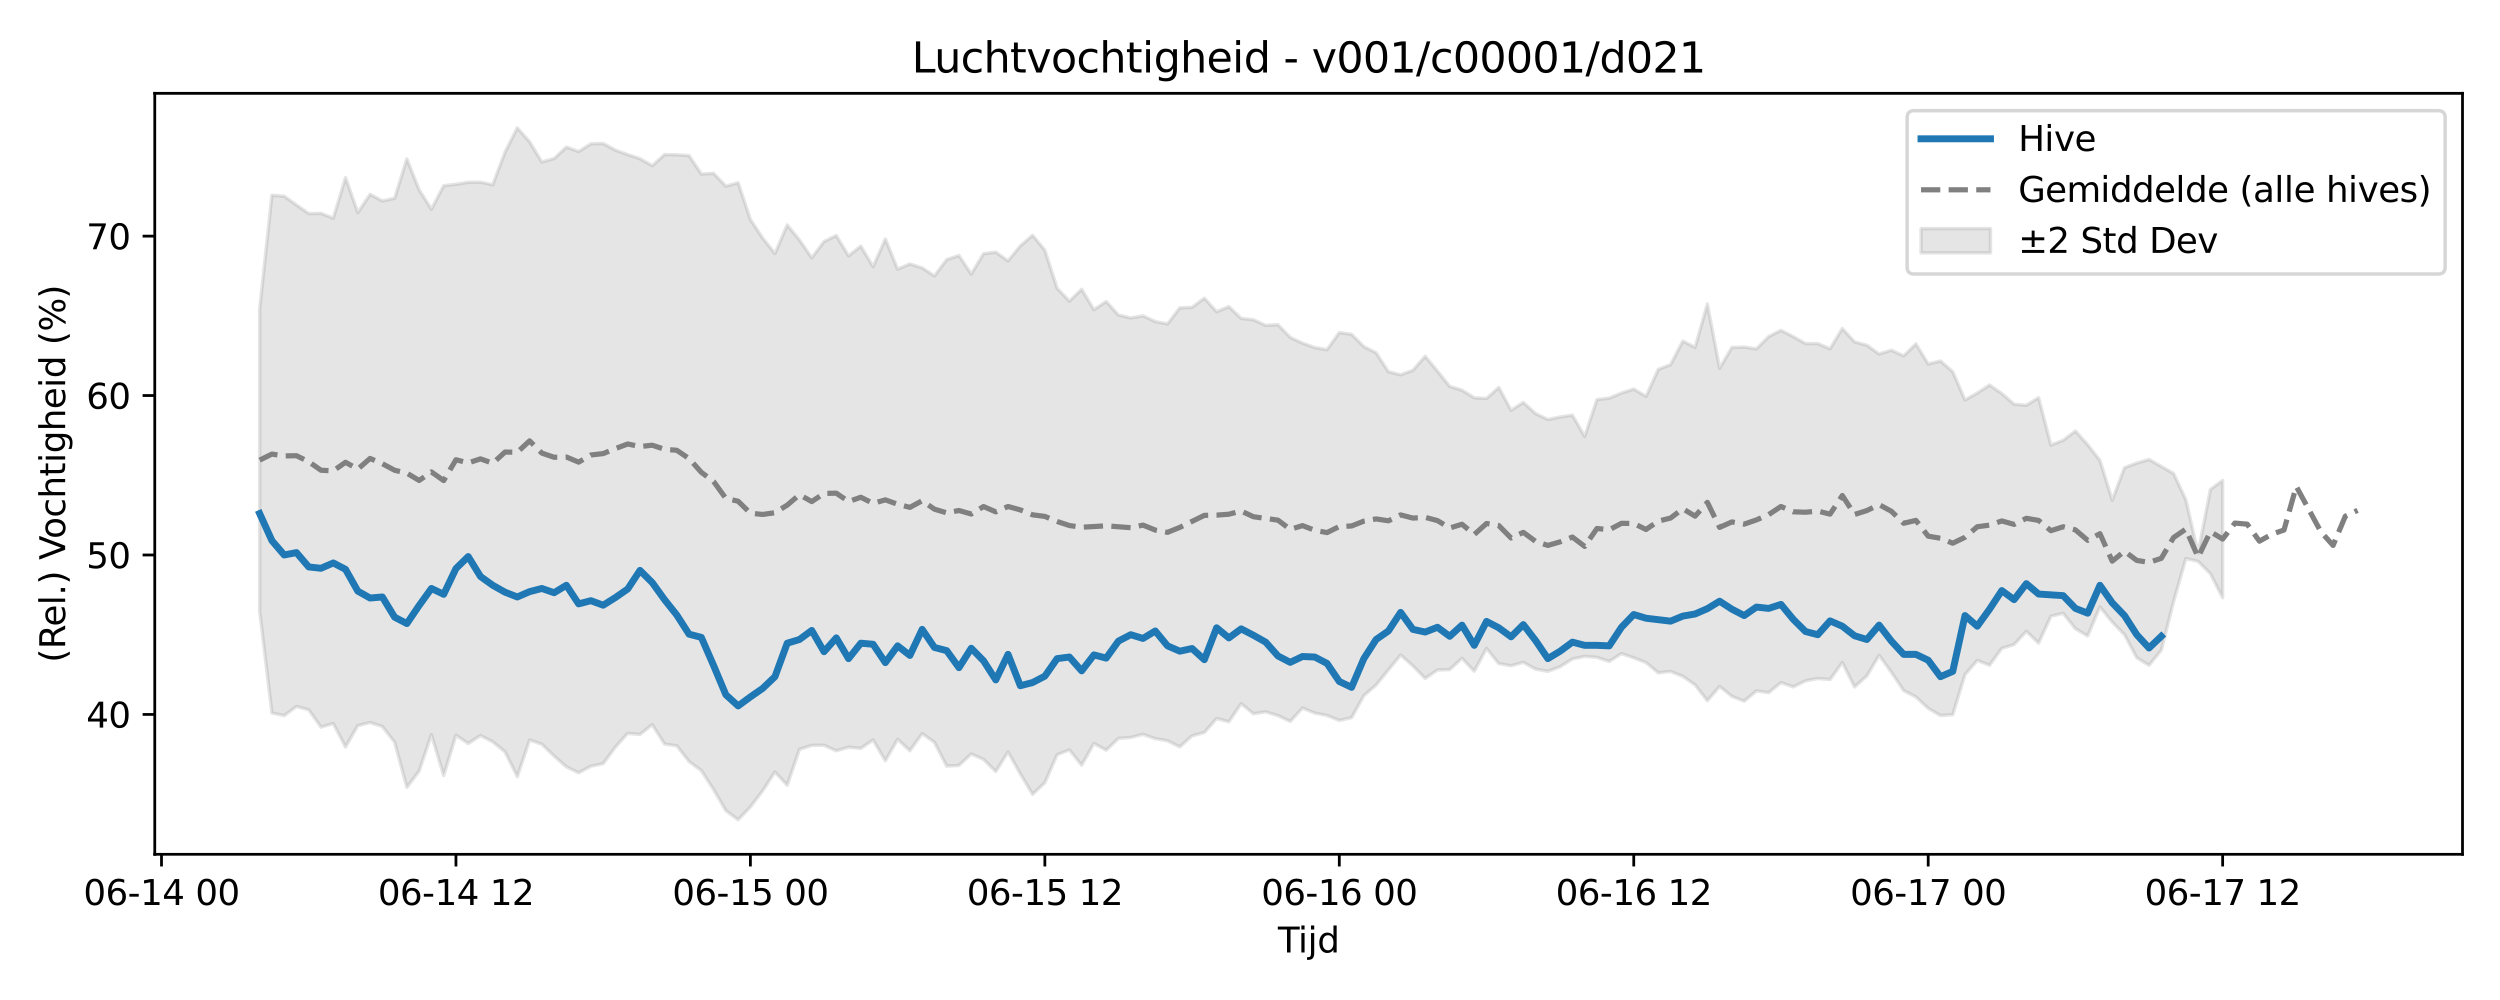 <?xml version="1.0" encoding="utf-8" standalone="no"?>
<!DOCTYPE svg PUBLIC "-//W3C//DTD SVG 1.1//EN"
  "http://www.w3.org/Graphics/SVG/1.1/DTD/svg11.dtd">
<svg xmlns:xlink="http://www.w3.org/1999/xlink" width="720pt" height="288pt" viewBox="0 0 720 288" xmlns="http://www.w3.org/2000/svg" version="1.1">
 <defs>
  <style type="text/css">*{stroke-linejoin: round; stroke-linecap: butt}</style>
 </defs>
 <g id="figure_1">
  <g id="patch_1">
   <path d="M 0 288 
L 720 288 
L 720 0 
L 0 0 
z
" style="fill: #ffffff"/>
  </g>
  <g id="axes_1">
   <g id="patch_2">
    <path d="M 44.57 246.04 
L 709.2 246.04 
L 709.2 26.88 
L 44.57 26.88 
z
" style="fill: #ffffff"/>
   </g>
   <g id="FillBetweenPolyCollection_1">
    <defs>
     <path id="me7d9972e71" d="M 74.78 -198.995 
L 74.78 -111.977 
L 78.314 -82.679 
L 81.847 -81.908 
L 85.381 -84.537 
L 88.914 -83.572 
L 92.447 -78.594 
L 95.981 -79.629 
L 99.514 -72.889 
L 103.048 -79.019 
L 106.581 -79.915 
L 110.114 -78.776 
L 113.648 -74.253 
L 117.181 -61.227 
L 120.714 -65.952 
L 124.248 -76.409 
L 127.781 -64.667 
L 131.315 -76.257 
L 134.848 -73.87 
L 138.381 -76.169 
L 141.915 -74.351 
L 145.448 -71.47 
L 148.982 -64.328 
L 152.515 -74.878 
L 156.048 -73.671 
L 159.582 -70.268 
L 163.115 -67.14 
L 166.649 -65.45 
L 170.182 -67.337 
L 173.715 -68.065 
L 177.249 -72.865 
L 180.782 -76.789 
L 184.315 -76.482 
L 187.849 -79.301 
L 191.382 -73.728 
L 194.916 -73.207 
L 198.449 -68.687 
L 201.982 -66.065 
L 205.516 -60.595 
L 209.049 -54.525 
L 212.583 -51.922 
L 216.116 -55.603 
L 219.649 -60.257 
L 223.183 -65.669 
L 226.716 -61.858 
L 230.249 -72.183 
L 233.783 -73.344 
L 237.316 -73.368 
L 240.85 -71.764 
L 244.383 -72.809 
L 247.916 -72.472 
L 251.45 -74.876 
L 254.983 -68.906 
L 258.517 -75.077 
L 262.05 -71.773 
L 265.583 -76.731 
L 269.117 -74.2 
L 272.65 -67.36 
L 276.183 -67.556 
L 279.717 -70.865 
L 283.25 -69.296 
L 286.784 -65.805 
L 290.317 -71.421 
L 293.85 -65.129 
L 297.384 -59.238 
L 300.917 -62.59 
L 304.451 -70.646 
L 307.984 -72.034 
L 311.517 -67.643 
L 315.051 -73.881 
L 318.584 -71.953 
L 322.118 -75.339 
L 325.651 -75.614 
L 329.184 -76.501 
L 332.718 -75.276 
L 336.251 -74.658 
L 339.784 -72.899 
L 343.318 -76.091 
L 346.851 -77.029 
L 350.385 -81.069 
L 353.918 -80.133 
L 357.451 -85.352 
L 360.985 -82.454 
L 364.518 -82.993 
L 368.052 -81.908 
L 371.585 -80.244 
L 375.118 -84.087 
L 378.652 -82.648 
L 382.185 -81.939 
L 385.718 -80.511 
L 389.252 -81.315 
L 392.785 -87.656 
L 396.319 -90.703 
L 399.852 -95.056 
L 403.385 -99.367 
L 406.919 -96.228 
L 410.452 -92.619 
L 413.986 -95.029 
L 417.519 -95.152 
L 421.052 -98.419 
L 424.586 -94.688 
L 428.119 -101.241 
L 431.652 -96.877 
L 435.186 -96.274 
L 438.719 -97.249 
L 442.253 -95.295 
L 445.786 -94.654 
L 449.319 -95.991 
L 452.853 -98.22 
L 456.386 -98.966 
L 459.92 -98.683 
L 463.453 -97.513 
L 466.986 -99.768 
L 470.52 -98.548 
L 474.053 -97.194 
L 477.587 -94.222 
L 481.12 -94.627 
L 484.653 -93.215 
L 488.187 -90.753 
L 491.72 -86.201 
L 495.253 -90.302 
L 498.787 -87.449 
L 502.32 -86.066 
L 505.854 -89.006 
L 509.387 -88.524 
L 512.92 -91.419 
L 516.454 -90.174 
L 519.987 -91.91 
L 523.521 -92.585 
L 527.054 -92.305 
L 530.587 -97.19 
L 534.121 -90.158 
L 537.654 -93.335 
L 541.187 -99.274 
L 544.721 -94.384 
L 548.254 -89.111 
L 551.788 -87.28 
L 555.321 -84.002 
L 558.854 -81.942 
L 562.388 -82.16 
L 565.921 -93.723 
L 569.455 -97.808 
L 572.988 -96.416 
L 576.521 -101.282 
L 580.055 -102.365 
L 583.588 -106.172 
L 587.121 -102.787 
L 590.655 -110.515 
L 594.188 -111.387 
L 597.722 -106.922 
L 601.255 -104.859 
L 604.788 -113.205 
L 608.322 -108.843 
L 611.855 -105.195 
L 615.389 -98.573 
L 618.922 -96.4 
L 622.455 -100.752 
L 625.989 -114.745 
L 629.522 -127.139 
L 633.056 -126.323 
L 636.589 -122.777 
L 640.122 -115.872 
L 640.122 -149.64 
L 640.122 -149.64 
L 636.589 -147.021 
L 633.056 -128.704 
L 629.522 -144.087 
L 625.989 -151.634 
L 622.455 -153.648 
L 618.922 -155.667 
L 615.389 -154.632 
L 611.855 -153.298 
L 608.322 -143.939 
L 604.788 -155.39 
L 601.255 -159.913 
L 597.722 -163.859 
L 594.188 -161.188 
L 590.655 -159.807 
L 587.121 -173.461 
L 583.588 -171.279 
L 580.055 -171.587 
L 576.521 -174.66 
L 572.988 -177.106 
L 569.455 -174.789 
L 565.921 -172.809 
L 562.388 -180.953 
L 558.854 -184.029 
L 555.321 -183.168 
L 551.788 -188.968 
L 548.254 -185.497 
L 544.721 -187.134 
L 541.187 -186.049 
L 537.654 -188.576 
L 534.121 -189.523 
L 530.587 -193.381 
L 527.054 -187.551 
L 523.521 -189.042 
L 519.987 -189.039 
L 516.454 -191.037 
L 512.92 -192.854 
L 509.387 -191.07 
L 505.854 -187.527 
L 502.32 -188.039 
L 498.787 -187.924 
L 495.253 -181.923 
L 491.72 -200.434 
L 488.187 -187.944 
L 484.653 -189.745 
L 481.12 -182.976 
L 477.587 -181.611 
L 474.053 -173.828 
L 470.52 -175.95 
L 466.986 -174.797 
L 463.453 -173.334 
L 459.92 -172.907 
L 456.386 -162.303 
L 452.853 -168.429 
L 449.319 -167.903 
L 445.786 -167.184 
L 442.253 -168.861 
L 438.719 -172.111 
L 435.186 -169.828 
L 431.652 -176.419 
L 428.119 -173.235 
L 424.586 -173.426 
L 421.052 -175.62 
L 417.519 -176.722 
L 413.986 -181.11 
L 410.452 -185.4 
L 406.919 -181.354 
L 403.385 -180.051 
L 399.852 -180.952 
L 396.319 -186.398 
L 392.785 -188.177 
L 389.252 -191.719 
L 385.718 -192.216 
L 382.185 -187.29 
L 378.652 -187.893 
L 375.118 -189.165 
L 371.585 -190.822 
L 368.052 -194.493 
L 364.518 -194.283 
L 360.985 -195.915 
L 357.451 -196.297 
L 353.918 -199.679 
L 350.385 -198.218 
L 346.851 -202.127 
L 343.318 -199.479 
L 339.784 -199.325 
L 336.251 -194.702 
L 332.718 -195.396 
L 329.184 -197.035 
L 325.651 -196.435 
L 322.118 -197.257 
L 318.584 -201.168 
L 315.051 -198.803 
L 311.517 -204.67 
L 307.984 -201.262 
L 304.451 -204.99 
L 300.917 -215.953 
L 297.384 -220.224 
L 293.85 -217.176 
L 290.317 -212.852 
L 286.784 -215.363 
L 283.25 -214.933 
L 279.717 -209.056 
L 276.183 -214.399 
L 272.65 -213.239 
L 269.117 -208.52 
L 265.583 -210.843 
L 262.05 -211.975 
L 258.517 -210.486 
L 254.983 -219.171 
L 251.45 -211.19 
L 247.916 -217.114 
L 244.383 -214.306 
L 240.85 -220.162 
L 237.316 -218.427 
L 233.783 -213.75 
L 230.249 -218.868 
L 226.716 -223.195 
L 223.183 -214.996 
L 219.649 -219.423 
L 216.116 -224.778 
L 212.583 -235.368 
L 209.049 -234.383 
L 205.516 -238.066 
L 201.982 -237.887 
L 198.449 -243.18 
L 194.916 -243.427 
L 191.382 -243.475 
L 187.849 -240.264 
L 184.315 -242.295 
L 180.782 -243.475 
L 177.249 -244.753 
L 173.715 -246.667 
L 170.182 -246.586 
L 166.649 -244.362 
L 163.115 -245.624 
L 159.582 -242.344 
L 156.048 -241.345 
L 152.515 -247.18 
L 148.982 -251.158 
L 145.448 -244.159 
L 141.915 -234.805 
L 138.381 -235.524 
L 134.848 -235.494 
L 131.315 -234.933 
L 127.781 -234.518 
L 124.248 -227.762 
L 120.714 -233.31 
L 117.181 -242.244 
L 113.648 -230.88 
L 110.114 -230.14 
L 106.581 -232.018 
L 103.048 -226.77 
L 99.514 -236.832 
L 95.981 -225.155 
L 92.447 -226.539 
L 88.914 -226.481 
L 85.381 -228.97 
L 81.847 -231.491 
L 78.314 -231.769 
L 74.78 -198.995 
z
" style="stroke: #808080; stroke-opacity: 0.2"/>
    </defs>
    <g clip-path="url(#p40e5648063)">
     <use xlink:href="#me7d9972e71" x="0" y="288" style="fill: #808080; fill-opacity: 0.2; stroke: #808080; stroke-opacity: 0.2"/>
    </g>
   </g>
   <g id="matplotlib.axis_1">
    <g id="xtick_1">
     <g id="line2d_1">
      <defs>
       <path id="m06b4615ec5" d="M 0 0 
L 0 3.5 
" style="stroke: #000000; stroke-width: 0.8"/>
      </defs>
      <g>
       <use xlink:href="#m06b4615ec5" x="46.513" y="246.04" style="stroke: #000000; stroke-width: 0.8"/>
      </g>
     </g>
     <g id="text_1">
      <!-- 06-14 00 -->
      <g transform="translate(24.033 260.638) scale(0.1 -0.1)">
       <defs>
        <path id="DejaVuSans-30" d="M 2034 4250 
Q 1547 4250 1301 3770 
Q 1056 3291 1056 2328 
Q 1056 1369 1301 889 
Q 1547 409 2034 409 
Q 2525 409 2770 889 
Q 3016 1369 3016 2328 
Q 3016 3291 2770 3770 
Q 2525 4250 2034 4250 
z
M 2034 4750 
Q 2819 4750 3233 4129 
Q 3647 3509 3647 2328 
Q 3647 1150 3233 529 
Q 2819 -91 2034 -91 
Q 1250 -91 836 529 
Q 422 1150 422 2328 
Q 422 3509 836 4129 
Q 1250 4750 2034 4750 
z
" transform="scale(0.016)"/>
        <path id="DejaVuSans-36" d="M 2113 2584 
Q 1688 2584 1439 2293 
Q 1191 2003 1191 1497 
Q 1191 994 1439 701 
Q 1688 409 2113 409 
Q 2538 409 2786 701 
Q 3034 994 3034 1497 
Q 3034 2003 2786 2293 
Q 2538 2584 2113 2584 
z
M 3366 4563 
L 3366 3988 
Q 3128 4100 2886 4159 
Q 2644 4219 2406 4219 
Q 1781 4219 1451 3797 
Q 1122 3375 1075 2522 
Q 1259 2794 1537 2939 
Q 1816 3084 2150 3084 
Q 2853 3084 3261 2657 
Q 3669 2231 3669 1497 
Q 3669 778 3244 343 
Q 2819 -91 2113 -91 
Q 1303 -91 875 529 
Q 447 1150 447 2328 
Q 447 3434 972 4092 
Q 1497 4750 2381 4750 
Q 2619 4750 2861 4703 
Q 3103 4656 3366 4563 
z
" transform="scale(0.016)"/>
        <path id="DejaVuSans-2d" d="M 313 2009 
L 1997 2009 
L 1997 1497 
L 313 1497 
L 313 2009 
z
" transform="scale(0.016)"/>
        <path id="DejaVuSans-31" d="M 794 531 
L 1825 531 
L 1825 4091 
L 703 3866 
L 703 4441 
L 1819 4666 
L 2450 4666 
L 2450 531 
L 3481 531 
L 3481 0 
L 794 0 
L 794 531 
z
" transform="scale(0.016)"/>
        <path id="DejaVuSans-34" d="M 2419 4116 
L 825 1625 
L 2419 1625 
L 2419 4116 
z
M 2253 4666 
L 3047 4666 
L 3047 1625 
L 3713 1625 
L 3713 1100 
L 3047 1100 
L 3047 0 
L 2419 0 
L 2419 1100 
L 313 1100 
L 313 1709 
L 2253 4666 
z
" transform="scale(0.016)"/>
        <path id="DejaVuSans-20" transform="scale(0.016)"/>
       </defs>
       <use xlink:href="#DejaVuSans-30"/>
       <use xlink:href="#DejaVuSans-36" transform="translate(63.623 0)"/>
       <use xlink:href="#DejaVuSans-2d" transform="translate(127.246 0)"/>
       <use xlink:href="#DejaVuSans-31" transform="translate(163.33 0)"/>
       <use xlink:href="#DejaVuSans-34" transform="translate(226.953 0)"/>
       <use xlink:href="#DejaVuSans-20" transform="translate(290.576 0)"/>
       <use xlink:href="#DejaVuSans-30" transform="translate(322.363 0)"/>
       <use xlink:href="#DejaVuSans-30" transform="translate(385.986 0)"/>
      </g>
     </g>
    </g>
    <g id="xtick_2">
     <g id="line2d_2">
      <g>
       <use xlink:href="#m06b4615ec5" x="131.315" y="246.04" style="stroke: #000000; stroke-width: 0.8"/>
      </g>
     </g>
     <g id="text_2">
      <!-- 06-14 12 -->
      <g transform="translate(108.834 260.638) scale(0.1 -0.1)">
       <defs>
        <path id="DejaVuSans-32" d="M 1228 531 
L 3431 531 
L 3431 0 
L 469 0 
L 469 531 
Q 828 903 1448 1529 
Q 2069 2156 2228 2338 
Q 2531 2678 2651 2914 
Q 2772 3150 2772 3378 
Q 2772 3750 2511 3984 
Q 2250 4219 1831 4219 
Q 1534 4219 1204 4116 
Q 875 4013 500 3803 
L 500 4441 
Q 881 4594 1212 4672 
Q 1544 4750 1819 4750 
Q 2544 4750 2975 4387 
Q 3406 4025 3406 3419 
Q 3406 3131 3298 2873 
Q 3191 2616 2906 2266 
Q 2828 2175 2409 1742 
Q 1991 1309 1228 531 
z
" transform="scale(0.016)"/>
       </defs>
       <use xlink:href="#DejaVuSans-30"/>
       <use xlink:href="#DejaVuSans-36" transform="translate(63.623 0)"/>
       <use xlink:href="#DejaVuSans-2d" transform="translate(127.246 0)"/>
       <use xlink:href="#DejaVuSans-31" transform="translate(163.33 0)"/>
       <use xlink:href="#DejaVuSans-34" transform="translate(226.953 0)"/>
       <use xlink:href="#DejaVuSans-20" transform="translate(290.576 0)"/>
       <use xlink:href="#DejaVuSans-31" transform="translate(322.363 0)"/>
       <use xlink:href="#DejaVuSans-32" transform="translate(385.986 0)"/>
      </g>
     </g>
    </g>
    <g id="xtick_3">
     <g id="line2d_3">
      <g>
       <use xlink:href="#m06b4615ec5" x="216.116" y="246.04" style="stroke: #000000; stroke-width: 0.8"/>
      </g>
     </g>
     <g id="text_3">
      <!-- 06-15 00 -->
      <g transform="translate(193.635 260.638) scale(0.1 -0.1)">
       <defs>
        <path id="DejaVuSans-35" d="M 691 4666 
L 3169 4666 
L 3169 4134 
L 1269 4134 
L 1269 2991 
Q 1406 3038 1543 3061 
Q 1681 3084 1819 3084 
Q 2600 3084 3056 2656 
Q 3513 2228 3513 1497 
Q 3513 744 3044 326 
Q 2575 -91 1722 -91 
Q 1428 -91 1123 -41 
Q 819 9 494 109 
L 494 744 
Q 775 591 1075 516 
Q 1375 441 1709 441 
Q 2250 441 2565 725 
Q 2881 1009 2881 1497 
Q 2881 1984 2565 2268 
Q 2250 2553 1709 2553 
Q 1456 2553 1204 2497 
Q 953 2441 691 2322 
L 691 4666 
z
" transform="scale(0.016)"/>
       </defs>
       <use xlink:href="#DejaVuSans-30"/>
       <use xlink:href="#DejaVuSans-36" transform="translate(63.623 0)"/>
       <use xlink:href="#DejaVuSans-2d" transform="translate(127.246 0)"/>
       <use xlink:href="#DejaVuSans-31" transform="translate(163.33 0)"/>
       <use xlink:href="#DejaVuSans-35" transform="translate(226.953 0)"/>
       <use xlink:href="#DejaVuSans-20" transform="translate(290.576 0)"/>
       <use xlink:href="#DejaVuSans-30" transform="translate(322.363 0)"/>
       <use xlink:href="#DejaVuSans-30" transform="translate(385.986 0)"/>
      </g>
     </g>
    </g>
    <g id="xtick_4">
     <g id="line2d_4">
      <g>
       <use xlink:href="#m06b4615ec5" x="300.917" y="246.04" style="stroke: #000000; stroke-width: 0.8"/>
      </g>
     </g>
     <g id="text_4">
      <!-- 06-15 12 -->
      <g transform="translate(278.437 260.638) scale(0.1 -0.1)">
       <use xlink:href="#DejaVuSans-30"/>
       <use xlink:href="#DejaVuSans-36" transform="translate(63.623 0)"/>
       <use xlink:href="#DejaVuSans-2d" transform="translate(127.246 0)"/>
       <use xlink:href="#DejaVuSans-31" transform="translate(163.33 0)"/>
       <use xlink:href="#DejaVuSans-35" transform="translate(226.953 0)"/>
       <use xlink:href="#DejaVuSans-20" transform="translate(290.576 0)"/>
       <use xlink:href="#DejaVuSans-31" transform="translate(322.363 0)"/>
       <use xlink:href="#DejaVuSans-32" transform="translate(385.986 0)"/>
      </g>
     </g>
    </g>
    <g id="xtick_5">
     <g id="line2d_5">
      <g>
       <use xlink:href="#m06b4615ec5" x="385.718" y="246.04" style="stroke: #000000; stroke-width: 0.8"/>
      </g>
     </g>
     <g id="text_5">
      <!-- 06-16 00 -->
      <g transform="translate(363.238 260.638) scale(0.1 -0.1)">
       <use xlink:href="#DejaVuSans-30"/>
       <use xlink:href="#DejaVuSans-36" transform="translate(63.623 0)"/>
       <use xlink:href="#DejaVuSans-2d" transform="translate(127.246 0)"/>
       <use xlink:href="#DejaVuSans-31" transform="translate(163.33 0)"/>
       <use xlink:href="#DejaVuSans-36" transform="translate(226.953 0)"/>
       <use xlink:href="#DejaVuSans-20" transform="translate(290.576 0)"/>
       <use xlink:href="#DejaVuSans-30" transform="translate(322.363 0)"/>
       <use xlink:href="#DejaVuSans-30" transform="translate(385.986 0)"/>
      </g>
     </g>
    </g>
    <g id="xtick_6">
     <g id="line2d_6">
      <g>
       <use xlink:href="#m06b4615ec5" x="470.52" y="246.04" style="stroke: #000000; stroke-width: 0.8"/>
      </g>
     </g>
     <g id="text_6">
      <!-- 06-16 12 -->
      <g transform="translate(448.039 260.638) scale(0.1 -0.1)">
       <use xlink:href="#DejaVuSans-30"/>
       <use xlink:href="#DejaVuSans-36" transform="translate(63.623 0)"/>
       <use xlink:href="#DejaVuSans-2d" transform="translate(127.246 0)"/>
       <use xlink:href="#DejaVuSans-31" transform="translate(163.33 0)"/>
       <use xlink:href="#DejaVuSans-36" transform="translate(226.953 0)"/>
       <use xlink:href="#DejaVuSans-20" transform="translate(290.576 0)"/>
       <use xlink:href="#DejaVuSans-31" transform="translate(322.363 0)"/>
       <use xlink:href="#DejaVuSans-32" transform="translate(385.986 0)"/>
      </g>
     </g>
    </g>
    <g id="xtick_7">
     <g id="line2d_7">
      <g>
       <use xlink:href="#m06b4615ec5" x="555.321" y="246.04" style="stroke: #000000; stroke-width: 0.8"/>
      </g>
     </g>
     <g id="text_7">
      <!-- 06-17 00 -->
      <g transform="translate(532.841 260.638) scale(0.1 -0.1)">
       <defs>
        <path id="DejaVuSans-37" d="M 525 4666 
L 3525 4666 
L 3525 4397 
L 1831 0 
L 1172 0 
L 2766 4134 
L 525 4134 
L 525 4666 
z
" transform="scale(0.016)"/>
       </defs>
       <use xlink:href="#DejaVuSans-30"/>
       <use xlink:href="#DejaVuSans-36" transform="translate(63.623 0)"/>
       <use xlink:href="#DejaVuSans-2d" transform="translate(127.246 0)"/>
       <use xlink:href="#DejaVuSans-31" transform="translate(163.33 0)"/>
       <use xlink:href="#DejaVuSans-37" transform="translate(226.953 0)"/>
       <use xlink:href="#DejaVuSans-20" transform="translate(290.576 0)"/>
       <use xlink:href="#DejaVuSans-30" transform="translate(322.363 0)"/>
       <use xlink:href="#DejaVuSans-30" transform="translate(385.986 0)"/>
      </g>
     </g>
    </g>
    <g id="xtick_8">
     <g id="line2d_8">
      <g>
       <use xlink:href="#m06b4615ec5" x="640.122" y="246.04" style="stroke: #000000; stroke-width: 0.8"/>
      </g>
     </g>
     <g id="text_8">
      <!-- 06-17 12 -->
      <g transform="translate(617.642 260.638) scale(0.1 -0.1)">
       <use xlink:href="#DejaVuSans-30"/>
       <use xlink:href="#DejaVuSans-36" transform="translate(63.623 0)"/>
       <use xlink:href="#DejaVuSans-2d" transform="translate(127.246 0)"/>
       <use xlink:href="#DejaVuSans-31" transform="translate(163.33 0)"/>
       <use xlink:href="#DejaVuSans-37" transform="translate(226.953 0)"/>
       <use xlink:href="#DejaVuSans-20" transform="translate(290.576 0)"/>
       <use xlink:href="#DejaVuSans-31" transform="translate(322.363 0)"/>
       <use xlink:href="#DejaVuSans-32" transform="translate(385.986 0)"/>
      </g>
     </g>
    </g>
    <g id="text_9">
     <!-- Tijd -->
     <g transform="translate(368.035 274.317) scale(0.1 -0.1)">
      <defs>
       <path id="DejaVuSans-54" d="M -19 4666 
L 3928 4666 
L 3928 4134 
L 2272 4134 
L 2272 0 
L 1638 0 
L 1638 4134 
L -19 4134 
L -19 4666 
z
" transform="scale(0.016)"/>
       <path id="DejaVuSans-69" d="M 603 3500 
L 1178 3500 
L 1178 0 
L 603 0 
L 603 3500 
z
M 603 4863 
L 1178 4863 
L 1178 4134 
L 603 4134 
L 603 4863 
z
" transform="scale(0.016)"/>
       <path id="DejaVuSans-6a" d="M 603 3500 
L 1178 3500 
L 1178 -63 
Q 1178 -731 923 -1031 
Q 669 -1331 103 -1331 
L -116 -1331 
L -116 -844 
L 38 -844 
Q 366 -844 484 -692 
Q 603 -541 603 -63 
L 603 3500 
z
M 603 4863 
L 1178 4863 
L 1178 4134 
L 603 4134 
L 603 4863 
z
" transform="scale(0.016)"/>
       <path id="DejaVuSans-64" d="M 2906 2969 
L 2906 4863 
L 3481 4863 
L 3481 0 
L 2906 0 
L 2906 525 
Q 2725 213 2448 61 
Q 2172 -91 1784 -91 
Q 1150 -91 751 415 
Q 353 922 353 1747 
Q 353 2572 751 3078 
Q 1150 3584 1784 3584 
Q 2172 3584 2448 3432 
Q 2725 3281 2906 2969 
z
M 947 1747 
Q 947 1113 1208 752 
Q 1469 391 1925 391 
Q 2381 391 2643 752 
Q 2906 1113 2906 1747 
Q 2906 2381 2643 2742 
Q 2381 3103 1925 3103 
Q 1469 3103 1208 2742 
Q 947 2381 947 1747 
z
" transform="scale(0.016)"/>
      </defs>
      <use xlink:href="#DejaVuSans-54"/>
      <use xlink:href="#DejaVuSans-69" transform="translate(57.959 0)"/>
      <use xlink:href="#DejaVuSans-6a" transform="translate(85.742 0)"/>
      <use xlink:href="#DejaVuSans-64" transform="translate(113.525 0)"/>
     </g>
    </g>
   </g>
   <g id="matplotlib.axis_2">
    <g id="ytick_1">
     <g id="line2d_9">
      <defs>
       <path id="m730bf29025" d="M 0 0 
L -3.5 0 
" style="stroke: #000000; stroke-width: 0.8"/>
      </defs>
      <g>
       <use xlink:href="#m730bf29025" x="44.57" y="205.755" style="stroke: #000000; stroke-width: 0.8"/>
      </g>
     </g>
     <g id="text_10">
      <!-- 40 -->
      <g transform="translate(24.845 209.554) scale(0.1 -0.1)">
       <use xlink:href="#DejaVuSans-34"/>
       <use xlink:href="#DejaVuSans-30" transform="translate(63.623 0)"/>
      </g>
     </g>
    </g>
    <g id="ytick_2">
     <g id="line2d_10">
      <g>
       <use xlink:href="#m730bf29025" x="44.57" y="159.836" style="stroke: #000000; stroke-width: 0.8"/>
      </g>
     </g>
     <g id="text_11">
      <!-- 50 -->
      <g transform="translate(24.845 163.635) scale(0.1 -0.1)">
       <use xlink:href="#DejaVuSans-35"/>
       <use xlink:href="#DejaVuSans-30" transform="translate(63.623 0)"/>
      </g>
     </g>
    </g>
    <g id="ytick_3">
     <g id="line2d_11">
      <g>
       <use xlink:href="#m730bf29025" x="44.57" y="113.917" style="stroke: #000000; stroke-width: 0.8"/>
      </g>
     </g>
     <g id="text_12">
      <!-- 60 -->
      <g transform="translate(24.845 117.717) scale(0.1 -0.1)">
       <use xlink:href="#DejaVuSans-36"/>
       <use xlink:href="#DejaVuSans-30" transform="translate(63.623 0)"/>
      </g>
     </g>
    </g>
    <g id="ytick_4">
     <g id="line2d_12">
      <g>
       <use xlink:href="#m730bf29025" x="44.57" y="67.999" style="stroke: #000000; stroke-width: 0.8"/>
      </g>
     </g>
     <g id="text_13">
      <!-- 70 -->
      <g transform="translate(24.845 71.798) scale(0.1 -0.1)">
       <use xlink:href="#DejaVuSans-37"/>
       <use xlink:href="#DejaVuSans-30" transform="translate(63.623 0)"/>
      </g>
     </g>
    </g>
    <g id="text_14">
     <!-- (Rel.) Vochtigheid (%) -->
     <g transform="translate(18.765 190.838) rotate(-90) scale(0.1 -0.1)">
      <defs>
       <path id="DejaVuSans-28" d="M 1984 4856 
Q 1566 4138 1362 3434 
Q 1159 2731 1159 2009 
Q 1159 1288 1364 580 
Q 1569 -128 1984 -844 
L 1484 -844 
Q 1016 -109 783 600 
Q 550 1309 550 2009 
Q 550 2706 781 3412 
Q 1013 4119 1484 4856 
L 1984 4856 
z
" transform="scale(0.016)"/>
       <path id="DejaVuSans-52" d="M 2841 2188 
Q 3044 2119 3236 1894 
Q 3428 1669 3622 1275 
L 4263 0 
L 3584 0 
L 2988 1197 
Q 2756 1666 2539 1819 
Q 2322 1972 1947 1972 
L 1259 1972 
L 1259 0 
L 628 0 
L 628 4666 
L 2053 4666 
Q 2853 4666 3247 4331 
Q 3641 3997 3641 3322 
Q 3641 2881 3436 2590 
Q 3231 2300 2841 2188 
z
M 1259 4147 
L 1259 2491 
L 2053 2491 
Q 2509 2491 2742 2702 
Q 2975 2913 2975 3322 
Q 2975 3731 2742 3939 
Q 2509 4147 2053 4147 
L 1259 4147 
z
" transform="scale(0.016)"/>
       <path id="DejaVuSans-65" d="M 3597 1894 
L 3597 1613 
L 953 1613 
Q 991 1019 1311 708 
Q 1631 397 2203 397 
Q 2534 397 2845 478 
Q 3156 559 3463 722 
L 3463 178 
Q 3153 47 2828 -22 
Q 2503 -91 2169 -91 
Q 1331 -91 842 396 
Q 353 884 353 1716 
Q 353 2575 817 3079 
Q 1281 3584 2069 3584 
Q 2775 3584 3186 3129 
Q 3597 2675 3597 1894 
z
M 3022 2063 
Q 3016 2534 2758 2815 
Q 2500 3097 2075 3097 
Q 1594 3097 1305 2825 
Q 1016 2553 972 2059 
L 3022 2063 
z
" transform="scale(0.016)"/>
       <path id="DejaVuSans-6c" d="M 603 4863 
L 1178 4863 
L 1178 0 
L 603 0 
L 603 4863 
z
" transform="scale(0.016)"/>
       <path id="DejaVuSans-2e" d="M 684 794 
L 1344 794 
L 1344 0 
L 684 0 
L 684 794 
z
" transform="scale(0.016)"/>
       <path id="DejaVuSans-29" d="M 513 4856 
L 1013 4856 
Q 1481 4119 1714 3412 
Q 1947 2706 1947 2009 
Q 1947 1309 1714 600 
Q 1481 -109 1013 -844 
L 513 -844 
Q 928 -128 1133 580 
Q 1338 1288 1338 2009 
Q 1338 2731 1133 3434 
Q 928 4138 513 4856 
z
" transform="scale(0.016)"/>
       <path id="DejaVuSans-56" d="M 1831 0 
L 50 4666 
L 709 4666 
L 2188 738 
L 3669 4666 
L 4325 4666 
L 2547 0 
L 1831 0 
z
" transform="scale(0.016)"/>
       <path id="DejaVuSans-6f" d="M 1959 3097 
Q 1497 3097 1228 2736 
Q 959 2375 959 1747 
Q 959 1119 1226 758 
Q 1494 397 1959 397 
Q 2419 397 2687 759 
Q 2956 1122 2956 1747 
Q 2956 2369 2687 2733 
Q 2419 3097 1959 3097 
z
M 1959 3584 
Q 2709 3584 3137 3096 
Q 3566 2609 3566 1747 
Q 3566 888 3137 398 
Q 2709 -91 1959 -91 
Q 1206 -91 779 398 
Q 353 888 353 1747 
Q 353 2609 779 3096 
Q 1206 3584 1959 3584 
z
" transform="scale(0.016)"/>
       <path id="DejaVuSans-63" d="M 3122 3366 
L 3122 2828 
Q 2878 2963 2633 3030 
Q 2388 3097 2138 3097 
Q 1578 3097 1268 2742 
Q 959 2388 959 1747 
Q 959 1106 1268 751 
Q 1578 397 2138 397 
Q 2388 397 2633 464 
Q 2878 531 3122 666 
L 3122 134 
Q 2881 22 2623 -34 
Q 2366 -91 2075 -91 
Q 1284 -91 818 406 
Q 353 903 353 1747 
Q 353 2603 823 3093 
Q 1294 3584 2113 3584 
Q 2378 3584 2631 3529 
Q 2884 3475 3122 3366 
z
" transform="scale(0.016)"/>
       <path id="DejaVuSans-68" d="M 3513 2113 
L 3513 0 
L 2938 0 
L 2938 2094 
Q 2938 2591 2744 2837 
Q 2550 3084 2163 3084 
Q 1697 3084 1428 2787 
Q 1159 2491 1159 1978 
L 1159 0 
L 581 0 
L 581 4863 
L 1159 4863 
L 1159 2956 
Q 1366 3272 1645 3428 
Q 1925 3584 2291 3584 
Q 2894 3584 3203 3211 
Q 3513 2838 3513 2113 
z
" transform="scale(0.016)"/>
       <path id="DejaVuSans-74" d="M 1172 4494 
L 1172 3500 
L 2356 3500 
L 2356 3053 
L 1172 3053 
L 1172 1153 
Q 1172 725 1289 603 
Q 1406 481 1766 481 
L 2356 481 
L 2356 0 
L 1766 0 
Q 1100 0 847 248 
Q 594 497 594 1153 
L 594 3053 
L 172 3053 
L 172 3500 
L 594 3500 
L 594 4494 
L 1172 4494 
z
" transform="scale(0.016)"/>
       <path id="DejaVuSans-67" d="M 2906 1791 
Q 2906 2416 2648 2759 
Q 2391 3103 1925 3103 
Q 1463 3103 1205 2759 
Q 947 2416 947 1791 
Q 947 1169 1205 825 
Q 1463 481 1925 481 
Q 2391 481 2648 825 
Q 2906 1169 2906 1791 
z
M 3481 434 
Q 3481 -459 3084 -895 
Q 2688 -1331 1869 -1331 
Q 1566 -1331 1297 -1286 
Q 1028 -1241 775 -1147 
L 775 -588 
Q 1028 -725 1275 -790 
Q 1522 -856 1778 -856 
Q 2344 -856 2625 -561 
Q 2906 -266 2906 331 
L 2906 616 
Q 2728 306 2450 153 
Q 2172 0 1784 0 
Q 1141 0 747 490 
Q 353 981 353 1791 
Q 353 2603 747 3093 
Q 1141 3584 1784 3584 
Q 2172 3584 2450 3431 
Q 2728 3278 2906 2969 
L 2906 3500 
L 3481 3500 
L 3481 434 
z
" transform="scale(0.016)"/>
       <path id="DejaVuSans-25" d="M 4653 2053 
Q 4381 2053 4226 1822 
Q 4072 1591 4072 1178 
Q 4072 772 4226 539 
Q 4381 306 4653 306 
Q 4919 306 5073 539 
Q 5228 772 5228 1178 
Q 5228 1588 5073 1820 
Q 4919 2053 4653 2053 
z
M 4653 2450 
Q 5147 2450 5437 2106 
Q 5728 1763 5728 1178 
Q 5728 594 5436 251 
Q 5144 -91 4653 -91 
Q 4153 -91 3862 251 
Q 3572 594 3572 1178 
Q 3572 1766 3864 2108 
Q 4156 2450 4653 2450 
z
M 1428 4353 
Q 1159 4353 1004 4120 
Q 850 3888 850 3481 
Q 850 3069 1003 2837 
Q 1156 2606 1428 2606 
Q 1700 2606 1854 2837 
Q 2009 3069 2009 3481 
Q 2009 3884 1853 4118 
Q 1697 4353 1428 4353 
z
M 4250 4750 
L 4750 4750 
L 1831 -91 
L 1331 -91 
L 4250 4750 
z
M 1428 4750 
Q 1922 4750 2215 4408 
Q 2509 4066 2509 3481 
Q 2509 2891 2217 2550 
Q 1925 2209 1428 2209 
Q 931 2209 642 2551 
Q 353 2894 353 3481 
Q 353 4063 643 4406 
Q 934 4750 1428 4750 
z
" transform="scale(0.016)"/>
      </defs>
      <use xlink:href="#DejaVuSans-28"/>
      <use xlink:href="#DejaVuSans-52" transform="translate(39.014 0)"/>
      <use xlink:href="#DejaVuSans-65" transform="translate(103.996 0)"/>
      <use xlink:href="#DejaVuSans-6c" transform="translate(165.52 0)"/>
      <use xlink:href="#DejaVuSans-2e" transform="translate(193.303 0)"/>
      <use xlink:href="#DejaVuSans-29" transform="translate(225.09 0)"/>
      <use xlink:href="#DejaVuSans-20" transform="translate(264.104 0)"/>
      <use xlink:href="#DejaVuSans-56" transform="translate(295.891 0)"/>
      <use xlink:href="#DejaVuSans-6f" transform="translate(356.549 0)"/>
      <use xlink:href="#DejaVuSans-63" transform="translate(417.73 0)"/>
      <use xlink:href="#DejaVuSans-68" transform="translate(472.711 0)"/>
      <use xlink:href="#DejaVuSans-74" transform="translate(536.09 0)"/>
      <use xlink:href="#DejaVuSans-69" transform="translate(575.299 0)"/>
      <use xlink:href="#DejaVuSans-67" transform="translate(603.082 0)"/>
      <use xlink:href="#DejaVuSans-68" transform="translate(666.559 0)"/>
      <use xlink:href="#DejaVuSans-65" transform="translate(729.938 0)"/>
      <use xlink:href="#DejaVuSans-69" transform="translate(791.461 0)"/>
      <use xlink:href="#DejaVuSans-64" transform="translate(819.244 0)"/>
      <use xlink:href="#DejaVuSans-20" transform="translate(882.721 0)"/>
      <use xlink:href="#DejaVuSans-28" transform="translate(914.508 0)"/>
      <use xlink:href="#DejaVuSans-25" transform="translate(953.521 0)"/>
      <use xlink:href="#DejaVuSans-29" transform="translate(1048.541 0)"/>
     </g>
    </g>
   </g>
   <g id="line2d_13">
    <path d="M 74.78 147.897 
L 78.314 155.703 
L 81.847 159.836 
L 85.381 159.147 
L 88.914 163.28 
L 92.447 163.663 
L 95.981 162.132 
L 99.514 163.969 
L 103.048 170.244 
L 106.581 172.234 
L 110.114 171.928 
L 113.648 177.744 
L 117.181 179.581 
L 120.714 174.377 
L 124.248 169.479 
L 127.781 171.163 
L 131.315 163.739 
L 134.848 160.295 
L 138.381 166.035 
L 141.915 168.561 
L 145.448 170.55 
L 148.982 171.928 
L 152.515 170.397 
L 156.048 169.479 
L 159.582 170.703 
L 163.115 168.561 
L 166.649 173.918 
L 170.182 172.999 
L 173.715 174.3 
L 177.249 172.081 
L 180.782 169.632 
L 184.315 164.275 
L 187.849 167.795 
L 191.382 172.693 
L 194.916 177.132 
L 198.449 182.642 
L 201.982 183.561 
L 205.516 191.673 
L 209.049 200.091 
L 212.583 203.306 
L 216.116 200.704 
L 219.649 198.255 
L 223.183 194.887 
L 226.716 185.244 
L 230.249 184.173 
L 233.783 181.571 
L 237.316 187.693 
L 240.85 183.714 
L 244.383 189.683 
L 247.916 185.244 
L 251.45 185.551 
L 254.983 190.831 
L 258.517 186.01 
L 262.05 188.765 
L 265.583 181.265 
L 269.117 186.469 
L 272.65 187.387 
L 276.183 192.285 
L 279.717 186.698 
L 283.25 190.295 
L 286.784 195.806 
L 290.317 188.459 
L 293.85 197.489 
L 297.384 196.571 
L 300.917 194.734 
L 304.451 189.683 
L 307.984 189.224 
L 311.517 193.204 
L 315.051 188.612 
L 318.584 189.53 
L 322.118 184.632 
L 325.651 182.795 
L 329.184 183.867 
L 332.718 181.724 
L 336.251 186.01 
L 339.784 187.54 
L 343.318 186.775 
L 346.851 189.989 
L 350.385 180.806 
L 353.918 183.714 
L 357.451 181.112 
L 360.985 182.948 
L 364.518 184.938 
L 368.052 188.918 
L 371.585 190.755 
L 375.118 189.071 
L 378.652 189.224 
L 382.185 191.061 
L 385.718 196.265 
L 389.252 197.949 
L 392.785 189.683 
L 396.319 184.173 
L 399.852 181.724 
L 403.385 176.367 
L 406.919 181.265 
L 410.452 182.03 
L 413.986 180.653 
L 417.519 183.255 
L 421.052 180.04 
L 424.586 185.857 
L 428.119 178.969 
L 431.652 180.806 
L 435.186 183.408 
L 438.719 179.887 
L 442.253 184.479 
L 445.786 189.683 
L 449.319 187.54 
L 452.853 184.938 
L 456.386 185.857 
L 459.92 185.857 
L 463.453 186.01 
L 466.986 180.653 
L 470.52 176.979 
L 474.053 178.05 
L 481.12 178.892 
L 484.653 177.438 
L 488.187 176.826 
L 491.72 175.295 
L 495.253 173.152 
L 498.787 175.448 
L 502.32 177.285 
L 505.854 174.836 
L 509.387 175.219 
L 512.92 174.071 
L 516.454 178.357 
L 519.987 181.877 
L 523.521 182.795 
L 527.054 178.816 
L 530.587 180.346 
L 534.121 183.102 
L 537.654 184.173 
L 541.187 180.04 
L 544.721 184.632 
L 548.254 188.459 
L 551.788 188.459 
L 555.321 190.142 
L 558.854 194.887 
L 562.388 193.357 
L 565.921 177.285 
L 569.455 180.346 
L 572.988 175.448 
L 576.521 170.091 
L 580.055 172.693 
L 583.588 168.101 
L 587.121 171.086 
L 594.188 171.545 
L 597.722 175.219 
L 601.255 176.596 
L 604.788 168.561 
L 608.322 173.612 
L 611.855 177.285 
L 615.389 182.795 
L 618.922 186.622 
L 622.455 183.255 
L 622.455 183.255 
" clip-path="url(#p40e5648063)" style="fill: none; stroke: #1f77b4; stroke-width: 2; stroke-linecap: square"/>
   </g>
   <g id="line2d_14">
    <path d="M 74.78 132.514 
L 78.314 130.776 
L 81.847 131.301 
L 85.381 131.246 
L 88.914 132.974 
L 92.447 135.434 
L 95.981 135.608 
L 99.514 133.139 
L 103.048 135.106 
L 106.581 132.033 
L 110.114 133.542 
L 113.648 135.434 
L 117.181 136.264 
L 120.714 138.369 
L 124.248 135.915 
L 127.781 138.407 
L 131.315 132.405 
L 134.848 133.318 
L 138.381 132.154 
L 141.915 133.422 
L 145.448 130.186 
L 148.982 130.257 
L 152.515 126.971 
L 156.048 130.492 
L 159.582 131.694 
L 163.115 131.618 
L 166.649 133.094 
L 170.182 131.038 
L 173.715 130.634 
L 177.249 129.191 
L 180.782 127.868 
L 184.315 128.611 
L 187.849 128.218 
L 191.382 129.398 
L 194.916 129.683 
L 198.449 132.066 
L 201.982 136.024 
L 205.516 138.67 
L 209.049 143.546 
L 212.583 144.355 
L 216.116 147.81 
L 219.649 148.16 
L 223.183 147.668 
L 226.716 145.474 
L 230.249 142.474 
L 233.783 144.453 
L 237.316 142.103 
L 240.85 142.037 
L 244.383 144.442 
L 247.916 143.207 
L 251.45 144.967 
L 254.983 143.961 
L 258.517 145.219 
L 262.05 146.126 
L 265.583 144.213 
L 269.117 146.64 
L 272.65 147.7 
L 276.183 147.023 
L 279.717 148.039 
L 283.25 145.885 
L 286.784 147.416 
L 290.317 145.864 
L 293.85 146.848 
L 297.384 148.269 
L 300.917 148.728 
L 304.451 150.182 
L 307.984 151.352 
L 311.517 151.844 
L 318.584 151.439 
L 325.651 151.975 
L 329.184 151.232 
L 332.718 152.664 
L 336.251 153.32 
L 339.784 151.888 
L 346.851 148.422 
L 350.385 148.356 
L 353.918 148.094 
L 357.451 147.176 
L 360.985 148.816 
L 368.052 149.8 
L 371.585 152.467 
L 375.118 151.374 
L 378.652 152.73 
L 382.185 153.386 
L 385.718 151.636 
L 389.252 151.483 
L 392.785 150.084 
L 396.319 149.45 
L 399.852 149.996 
L 403.385 148.291 
L 406.919 149.209 
L 410.452 148.99 
L 413.986 149.931 
L 417.519 152.063 
L 421.052 150.98 
L 424.586 153.943 
L 428.119 150.762 
L 431.652 151.352 
L 435.186 154.949 
L 438.719 153.32 
L 442.253 155.922 
L 445.786 157.081 
L 449.319 156.053 
L 452.853 154.676 
L 456.386 157.365 
L 459.92 152.205 
L 463.453 152.577 
L 466.986 150.718 
L 470.52 150.751 
L 474.053 152.489 
L 477.587 150.084 
L 481.12 149.198 
L 484.653 146.52 
L 488.187 148.652 
L 491.72 144.683 
L 495.253 151.888 
L 498.787 150.313 
L 502.32 150.947 
L 505.854 149.734 
L 509.387 148.203 
L 512.92 145.864 
L 516.454 147.394 
L 519.987 147.525 
L 523.521 147.187 
L 527.054 148.072 
L 530.587 142.715 
L 534.121 148.16 
L 537.654 147.044 
L 541.187 145.339 
L 544.721 147.241 
L 548.254 150.696 
L 551.788 149.876 
L 555.321 154.415 
L 558.854 155.015 
L 562.388 156.443 
L 565.921 154.734 
L 569.455 151.702 
L 572.988 151.239 
L 576.521 150.029 
L 580.055 151.024 
L 583.588 149.275 
L 587.121 149.876 
L 590.655 152.839 
L 594.188 151.713 
L 597.722 152.609 
L 601.255 155.614 
L 604.788 153.703 
L 608.322 161.609 
L 611.855 158.754 
L 615.389 161.397 
L 618.922 161.966 
L 622.455 160.8 
L 625.989 154.81 
L 629.522 152.387 
L 633.056 160.487 
L 636.589 153.101 
L 640.122 155.244 
L 643.656 150.652 
L 647.189 150.958 
L 650.722 155.856 
L 654.256 153.867 
L 657.789 152.642 
L 661.323 140.091 
L 668.389 153.101 
L 671.923 157.081 
L 675.456 148.662 
L 678.99 146.979 
L 678.99 146.979 
" clip-path="url(#p40e5648063)" style="fill: none; stroke-dasharray: 5.55,2.4; stroke-dashoffset: 0; stroke: #808080; stroke-width: 1.5"/>
   </g>
   <g id="patch_3">
    <path d="M 44.57 246.04 
L 44.57 26.88 
" style="fill: none; stroke: #000000; stroke-width: 0.8; stroke-linejoin: miter; stroke-linecap: square"/>
   </g>
   <g id="patch_4">
    <path d="M 709.2 246.04 
L 709.2 26.88 
" style="fill: none; stroke: #000000; stroke-width: 0.8; stroke-linejoin: miter; stroke-linecap: square"/>
   </g>
   <g id="patch_5">
    <path d="M 44.57 246.04 
L 709.2 246.04 
" style="fill: none; stroke: #000000; stroke-width: 0.8; stroke-linejoin: miter; stroke-linecap: square"/>
   </g>
   <g id="patch_6">
    <path d="M 44.57 26.88 
L 709.2 26.88 
" style="fill: none; stroke: #000000; stroke-width: 0.8; stroke-linejoin: miter; stroke-linecap: square"/>
   </g>
   <g id="text_15">
    <!-- Luchtvochtigheid - v001/c00001/d021 -->
    <g transform="translate(262.595 20.88) scale(0.12 -0.12)">
     <defs>
      <path id="DejaVuSans-4c" d="M 628 4666 
L 1259 4666 
L 1259 531 
L 3531 531 
L 3531 0 
L 628 0 
L 628 4666 
z
" transform="scale(0.016)"/>
      <path id="DejaVuSans-75" d="M 544 1381 
L 544 3500 
L 1119 3500 
L 1119 1403 
Q 1119 906 1312 657 
Q 1506 409 1894 409 
Q 2359 409 2629 706 
Q 2900 1003 2900 1516 
L 2900 3500 
L 3475 3500 
L 3475 0 
L 2900 0 
L 2900 538 
Q 2691 219 2414 64 
Q 2138 -91 1772 -91 
Q 1169 -91 856 284 
Q 544 659 544 1381 
z
M 1991 3584 
L 1991 3584 
z
" transform="scale(0.016)"/>
      <path id="DejaVuSans-76" d="M 191 3500 
L 800 3500 
L 1894 563 
L 2988 3500 
L 3597 3500 
L 2284 0 
L 1503 0 
L 191 3500 
z
" transform="scale(0.016)"/>
      <path id="DejaVuSans-2f" d="M 1625 4666 
L 2156 4666 
L 531 -594 
L 0 -594 
L 1625 4666 
z
" transform="scale(0.016)"/>
     </defs>
     <use xlink:href="#DejaVuSans-4c"/>
     <use xlink:href="#DejaVuSans-75" transform="translate(53.963 0)"/>
     <use xlink:href="#DejaVuSans-63" transform="translate(117.342 0)"/>
     <use xlink:href="#DejaVuSans-68" transform="translate(172.322 0)"/>
     <use xlink:href="#DejaVuSans-74" transform="translate(235.701 0)"/>
     <use xlink:href="#DejaVuSans-76" transform="translate(274.91 0)"/>
     <use xlink:href="#DejaVuSans-6f" transform="translate(334.09 0)"/>
     <use xlink:href="#DejaVuSans-63" transform="translate(395.271 0)"/>
     <use xlink:href="#DejaVuSans-68" transform="translate(450.252 0)"/>
     <use xlink:href="#DejaVuSans-74" transform="translate(513.631 0)"/>
     <use xlink:href="#DejaVuSans-69" transform="translate(552.84 0)"/>
     <use xlink:href="#DejaVuSans-67" transform="translate(580.623 0)"/>
     <use xlink:href="#DejaVuSans-68" transform="translate(644.1 0)"/>
     <use xlink:href="#DejaVuSans-65" transform="translate(707.479 0)"/>
     <use xlink:href="#DejaVuSans-69" transform="translate(769.002 0)"/>
     <use xlink:href="#DejaVuSans-64" transform="translate(796.785 0)"/>
     <use xlink:href="#DejaVuSans-20" transform="translate(860.262 0)"/>
     <use xlink:href="#DejaVuSans-2d" transform="translate(892.049 0)"/>
     <use xlink:href="#DejaVuSans-20" transform="translate(928.133 0)"/>
     <use xlink:href="#DejaVuSans-76" transform="translate(959.92 0)"/>
     <use xlink:href="#DejaVuSans-30" transform="translate(1019.1 0)"/>
     <use xlink:href="#DejaVuSans-30" transform="translate(1082.723 0)"/>
     <use xlink:href="#DejaVuSans-31" transform="translate(1146.346 0)"/>
     <use xlink:href="#DejaVuSans-2f" transform="translate(1209.969 0)"/>
     <use xlink:href="#DejaVuSans-63" transform="translate(1243.66 0)"/>
     <use xlink:href="#DejaVuSans-30" transform="translate(1298.641 0)"/>
     <use xlink:href="#DejaVuSans-30" transform="translate(1362.264 0)"/>
     <use xlink:href="#DejaVuSans-30" transform="translate(1425.887 0)"/>
     <use xlink:href="#DejaVuSans-30" transform="translate(1489.51 0)"/>
     <use xlink:href="#DejaVuSans-31" transform="translate(1553.133 0)"/>
     <use xlink:href="#DejaVuSans-2f" transform="translate(1616.756 0)"/>
     <use xlink:href="#DejaVuSans-64" transform="translate(1650.447 0)"/>
     <use xlink:href="#DejaVuSans-30" transform="translate(1713.924 0)"/>
     <use xlink:href="#DejaVuSans-32" transform="translate(1777.547 0)"/>
     <use xlink:href="#DejaVuSans-31" transform="translate(1841.17 0)"/>
    </g>
   </g>
   <g id="legend_1">
    <g id="patch_7">
     <path d="M 551.256 78.914 
L 702.2 78.914 
Q 704.2 78.914 704.2 76.914 
L 704.2 33.88 
Q 704.2 31.88 702.2 31.88 
L 551.256 31.88 
Q 549.256 31.88 549.256 33.88 
L 549.256 76.914 
Q 549.256 78.914 551.256 78.914 
z
" style="fill: #ffffff; opacity: 0.8; stroke: #cccccc; stroke-linejoin: miter"/>
    </g>
    <g id="line2d_15">
     <path d="M 553.256 39.978 
L 563.256 39.978 
L 573.256 39.978 
" style="fill: none; stroke: #1f77b4; stroke-width: 2; stroke-linecap: square"/>
    </g>
    <g id="text_16">
     <!-- Hive -->
     <g transform="translate(581.256 43.478) scale(0.1 -0.1)">
      <defs>
       <path id="DejaVuSans-48" d="M 628 4666 
L 1259 4666 
L 1259 2753 
L 3553 2753 
L 3553 4666 
L 4184 4666 
L 4184 0 
L 3553 0 
L 3553 2222 
L 1259 2222 
L 1259 0 
L 628 0 
L 628 4666 
z
" transform="scale(0.016)"/>
      </defs>
      <use xlink:href="#DejaVuSans-48"/>
      <use xlink:href="#DejaVuSans-69" transform="translate(75.195 0)"/>
      <use xlink:href="#DejaVuSans-76" transform="translate(102.979 0)"/>
      <use xlink:href="#DejaVuSans-65" transform="translate(162.158 0)"/>
     </g>
    </g>
    <g id="line2d_16">
     <path d="M 553.256 54.657 
L 563.256 54.657 
L 573.256 54.657 
" style="fill: none; stroke-dasharray: 5.55,2.4; stroke-dashoffset: 0; stroke: #808080; stroke-width: 1.5"/>
    </g>
    <g id="text_17">
     <!-- Gemiddelde (alle hives) -->
     <g transform="translate(581.256 58.157) scale(0.1 -0.1)">
      <defs>
       <path id="DejaVuSans-47" d="M 3809 666 
L 3809 1919 
L 2778 1919 
L 2778 2438 
L 4434 2438 
L 4434 434 
Q 4069 175 3628 42 
Q 3188 -91 2688 -91 
Q 1594 -91 976 548 
Q 359 1188 359 2328 
Q 359 3472 976 4111 
Q 1594 4750 2688 4750 
Q 3144 4750 3555 4637 
Q 3966 4525 4313 4306 
L 4313 3634 
Q 3963 3931 3569 4081 
Q 3175 4231 2741 4231 
Q 1884 4231 1454 3753 
Q 1025 3275 1025 2328 
Q 1025 1384 1454 906 
Q 1884 428 2741 428 
Q 3075 428 3337 486 
Q 3600 544 3809 666 
z
" transform="scale(0.016)"/>
       <path id="DejaVuSans-6d" d="M 3328 2828 
Q 3544 3216 3844 3400 
Q 4144 3584 4550 3584 
Q 5097 3584 5394 3201 
Q 5691 2819 5691 2113 
L 5691 0 
L 5113 0 
L 5113 2094 
Q 5113 2597 4934 2840 
Q 4756 3084 4391 3084 
Q 3944 3084 3684 2787 
Q 3425 2491 3425 1978 
L 3425 0 
L 2847 0 
L 2847 2094 
Q 2847 2600 2669 2842 
Q 2491 3084 2119 3084 
Q 1678 3084 1418 2786 
Q 1159 2488 1159 1978 
L 1159 0 
L 581 0 
L 581 3500 
L 1159 3500 
L 1159 2956 
Q 1356 3278 1631 3431 
Q 1906 3584 2284 3584 
Q 2666 3584 2933 3390 
Q 3200 3197 3328 2828 
z
" transform="scale(0.016)"/>
       <path id="DejaVuSans-61" d="M 2194 1759 
Q 1497 1759 1228 1600 
Q 959 1441 959 1056 
Q 959 750 1161 570 
Q 1363 391 1709 391 
Q 2188 391 2477 730 
Q 2766 1069 2766 1631 
L 2766 1759 
L 2194 1759 
z
M 3341 1997 
L 3341 0 
L 2766 0 
L 2766 531 
Q 2569 213 2275 61 
Q 1981 -91 1556 -91 
Q 1019 -91 701 211 
Q 384 513 384 1019 
Q 384 1609 779 1909 
Q 1175 2209 1959 2209 
L 2766 2209 
L 2766 2266 
Q 2766 2663 2505 2880 
Q 2244 3097 1772 3097 
Q 1472 3097 1187 3025 
Q 903 2953 641 2809 
L 641 3341 
Q 956 3463 1253 3523 
Q 1550 3584 1831 3584 
Q 2591 3584 2966 3190 
Q 3341 2797 3341 1997 
z
" transform="scale(0.016)"/>
       <path id="DejaVuSans-73" d="M 2834 3397 
L 2834 2853 
Q 2591 2978 2328 3040 
Q 2066 3103 1784 3103 
Q 1356 3103 1142 2972 
Q 928 2841 928 2578 
Q 928 2378 1081 2264 
Q 1234 2150 1697 2047 
L 1894 2003 
Q 2506 1872 2764 1633 
Q 3022 1394 3022 966 
Q 3022 478 2636 193 
Q 2250 -91 1575 -91 
Q 1294 -91 989 -36 
Q 684 19 347 128 
L 347 722 
Q 666 556 975 473 
Q 1284 391 1588 391 
Q 1994 391 2212 530 
Q 2431 669 2431 922 
Q 2431 1156 2273 1281 
Q 2116 1406 1581 1522 
L 1381 1569 
Q 847 1681 609 1914 
Q 372 2147 372 2553 
Q 372 3047 722 3315 
Q 1072 3584 1716 3584 
Q 2034 3584 2315 3537 
Q 2597 3491 2834 3397 
z
" transform="scale(0.016)"/>
      </defs>
      <use xlink:href="#DejaVuSans-47"/>
      <use xlink:href="#DejaVuSans-65" transform="translate(77.49 0)"/>
      <use xlink:href="#DejaVuSans-6d" transform="translate(139.014 0)"/>
      <use xlink:href="#DejaVuSans-69" transform="translate(236.426 0)"/>
      <use xlink:href="#DejaVuSans-64" transform="translate(264.209 0)"/>
      <use xlink:href="#DejaVuSans-64" transform="translate(327.686 0)"/>
      <use xlink:href="#DejaVuSans-65" transform="translate(391.162 0)"/>
      <use xlink:href="#DejaVuSans-6c" transform="translate(452.686 0)"/>
      <use xlink:href="#DejaVuSans-64" transform="translate(480.469 0)"/>
      <use xlink:href="#DejaVuSans-65" transform="translate(543.945 0)"/>
      <use xlink:href="#DejaVuSans-20" transform="translate(605.469 0)"/>
      <use xlink:href="#DejaVuSans-28" transform="translate(637.256 0)"/>
      <use xlink:href="#DejaVuSans-61" transform="translate(676.27 0)"/>
      <use xlink:href="#DejaVuSans-6c" transform="translate(737.549 0)"/>
      <use xlink:href="#DejaVuSans-6c" transform="translate(765.332 0)"/>
      <use xlink:href="#DejaVuSans-65" transform="translate(793.115 0)"/>
      <use xlink:href="#DejaVuSans-20" transform="translate(854.639 0)"/>
      <use xlink:href="#DejaVuSans-68" transform="translate(886.426 0)"/>
      <use xlink:href="#DejaVuSans-69" transform="translate(949.805 0)"/>
      <use xlink:href="#DejaVuSans-76" transform="translate(977.588 0)"/>
      <use xlink:href="#DejaVuSans-65" transform="translate(1036.768 0)"/>
      <use xlink:href="#DejaVuSans-73" transform="translate(1098.291 0)"/>
      <use xlink:href="#DejaVuSans-29" transform="translate(1150.391 0)"/>
     </g>
    </g>
    <g id="patch_8">
     <path d="M 553.256 72.835 
L 573.256 72.835 
L 573.256 65.835 
L 553.256 65.835 
z
" style="fill: #808080; fill-opacity: 0.2; stroke: #808080; stroke-opacity: 0.2; stroke-linejoin: miter"/>
    </g>
    <g id="text_18">
     <!-- ±2 Std Dev -->
     <g transform="translate(581.256 72.835) scale(0.1 -0.1)">
      <defs>
       <path id="DejaVuSans-b1" d="M 2944 4013 
L 2944 2803 
L 4684 2803 
L 4684 2272 
L 2944 2272 
L 2944 1063 
L 2419 1063 
L 2419 2272 
L 678 2272 
L 678 2803 
L 2419 2803 
L 2419 4013 
L 2944 4013 
z
M 678 531 
L 4684 531 
L 4684 0 
L 678 0 
L 678 531 
z
" transform="scale(0.016)"/>
       <path id="DejaVuSans-53" d="M 3425 4513 
L 3425 3897 
Q 3066 4069 2747 4153 
Q 2428 4238 2131 4238 
Q 1616 4238 1336 4038 
Q 1056 3838 1056 3469 
Q 1056 3159 1242 3001 
Q 1428 2844 1947 2747 
L 2328 2669 
Q 3034 2534 3370 2195 
Q 3706 1856 3706 1288 
Q 3706 609 3251 259 
Q 2797 -91 1919 -91 
Q 1588 -91 1214 -16 
Q 841 59 441 206 
L 441 856 
Q 825 641 1194 531 
Q 1563 422 1919 422 
Q 2459 422 2753 634 
Q 3047 847 3047 1241 
Q 3047 1584 2836 1778 
Q 2625 1972 2144 2069 
L 1759 2144 
Q 1053 2284 737 2584 
Q 422 2884 422 3419 
Q 422 4038 858 4394 
Q 1294 4750 2059 4750 
Q 2388 4750 2728 4690 
Q 3069 4631 3425 4513 
z
" transform="scale(0.016)"/>
       <path id="DejaVuSans-44" d="M 1259 4147 
L 1259 519 
L 2022 519 
Q 2988 519 3436 956 
Q 3884 1394 3884 2338 
Q 3884 3275 3436 3711 
Q 2988 4147 2022 4147 
L 1259 4147 
z
M 628 4666 
L 1925 4666 
Q 3281 4666 3915 4102 
Q 4550 3538 4550 2338 
Q 4550 1131 3912 565 
Q 3275 0 1925 0 
L 628 0 
L 628 4666 
z
" transform="scale(0.016)"/>
      </defs>
      <use xlink:href="#DejaVuSans-b1"/>
      <use xlink:href="#DejaVuSans-32" transform="translate(83.789 0)"/>
      <use xlink:href="#DejaVuSans-20" transform="translate(147.412 0)"/>
      <use xlink:href="#DejaVuSans-53" transform="translate(179.199 0)"/>
      <use xlink:href="#DejaVuSans-74" transform="translate(242.676 0)"/>
      <use xlink:href="#DejaVuSans-64" transform="translate(281.885 0)"/>
      <use xlink:href="#DejaVuSans-20" transform="translate(345.361 0)"/>
      <use xlink:href="#DejaVuSans-44" transform="translate(377.148 0)"/>
      <use xlink:href="#DejaVuSans-65" transform="translate(454.15 0)"/>
      <use xlink:href="#DejaVuSans-76" transform="translate(515.674 0)"/>
     </g>
    </g>
   </g>
  </g>
 </g>
 <defs>
  <clipPath id="p40e5648063">
   <rect x="44.57" y="26.88" width="664.63" height="219.16"/>
  </clipPath>
 </defs>
</svg>
